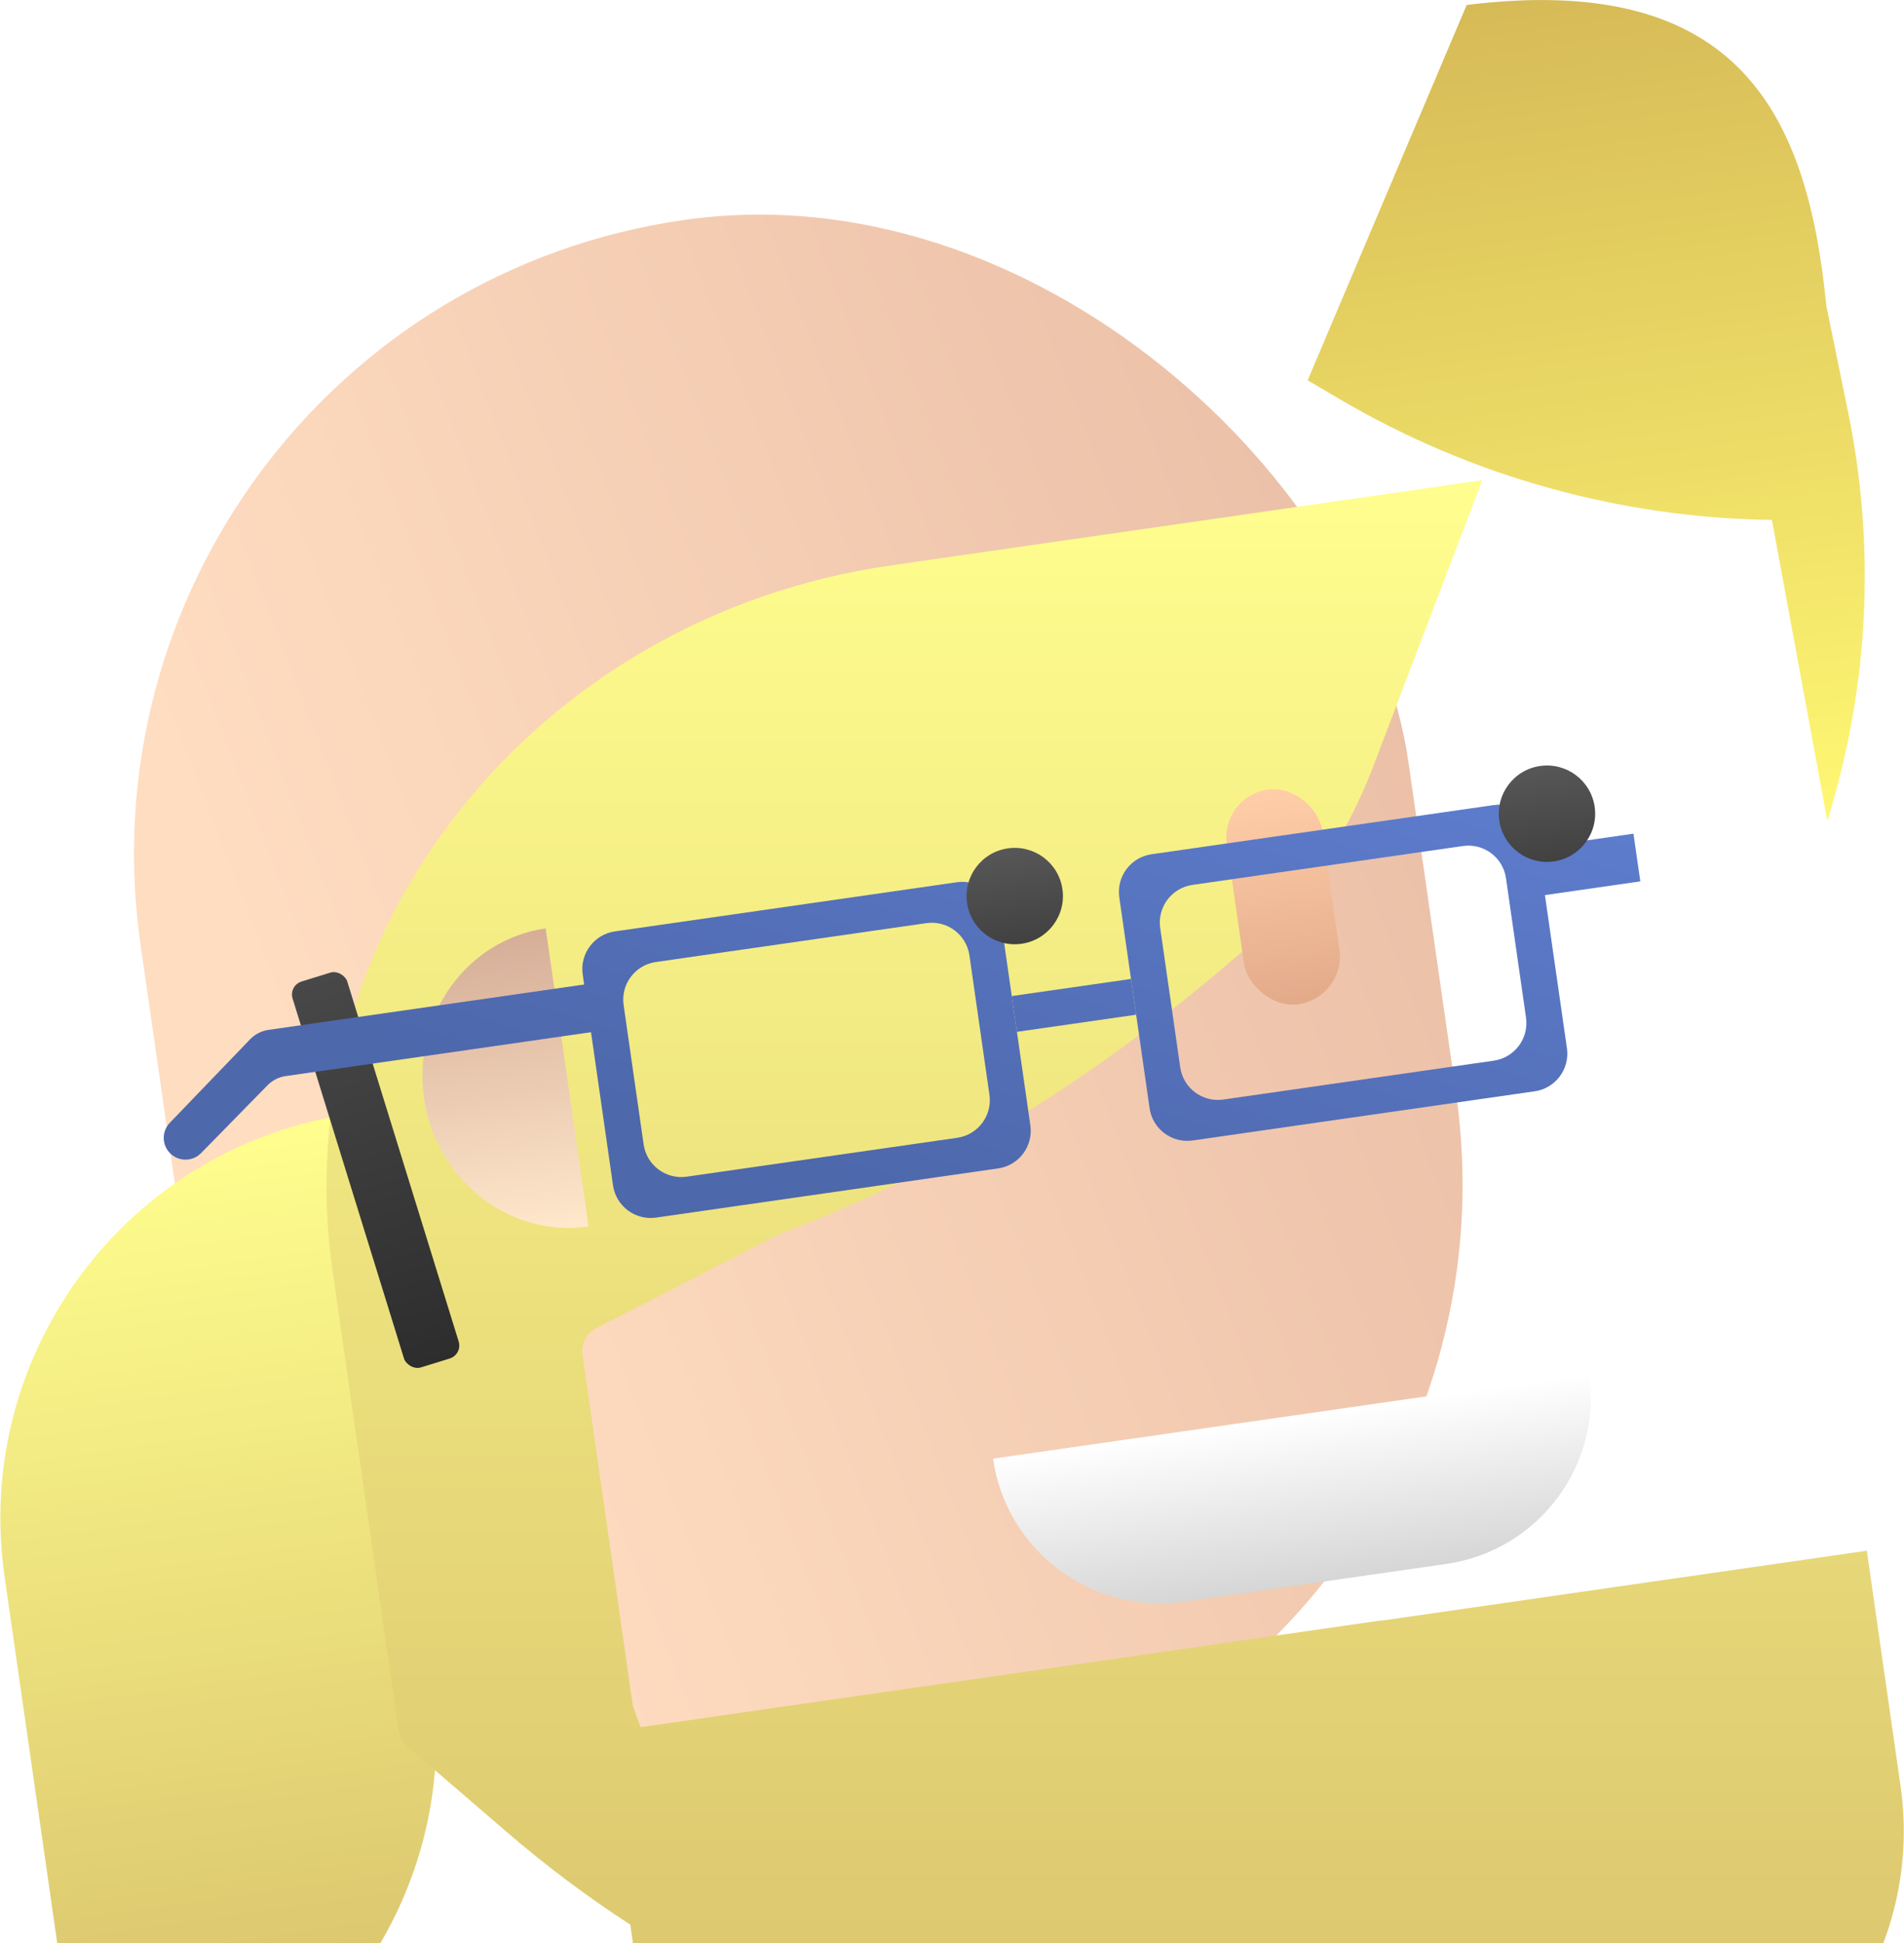 <svg fill="none" xmlns="http://www.w3.org/2000/svg" viewBox="57.42 50.8 157.33 160.55">
<g filter="url(#filter0_dii_20_37)">
<rect x="94.354" y="67.094" width="105.849" height="133.387" rx="52.924" transform="rotate(-8.179 94.354 67.094)" fill="url(#paint0_linear_20_37)"/>
</g>
<g filter="url(#filter1_ii_20_37)">
<path d="M178.614 51.211C201.273 48.406 206.787 60.433 208.333 76.063L210.141 84.909C212.291 95.422 211.899 106.296 208.997 116.627L208.423 118.672L203.837 93.758C191.29 93.59 179.002 90.162 168.179 83.812L165.473 82.223L178.614 51.211Z" fill="url(#paint1_linear_20_37)"/>
</g>
<g filter="url(#filter2_dii_20_37)">
<path d="M57.797 164.661C55.144 146.199 67.959 129.082 86.42 126.428L93.128 173.096C95.781 191.558 82.966 208.675 64.504 211.328L57.797 164.661Z" fill="url(#paint2_linear_20_37)"/>
</g>
<g filter="url(#filter3_dii_20_37)">
<path d="M84.894 116.32C80.893 88.403 101.534 62.33 130.997 58.083L179.898 51.035L170.93 74.59C169.348 78.743 167.118 82.656 164.316 86.196C151.352 98.092 138.187 107.186 121.775 113.342L106.668 121.123C105.875 121.531 105.428 122.4 105.555 123.285L109.719 152.341L110.289 153.894L110.391 154.06L171.625 145.235L171.624 145.259L211.678 139.486L214.462 158.911C216.514 173.231 206.602 186.508 192.323 188.567L144.734 195.426C143.783 195.563 142.836 195.646 141.897 195.679L139.565 196.016C125.285 198.074 112.046 188.133 109.993 173.813L109.502 170.382C105.955 168.083 102.564 165.543 99.352 162.778L91.199 155.759C90.719 155.345 90.405 154.772 90.315 154.144L84.894 116.32Z" fill="url(#paint3_linear_20_37)"/>
</g>
<g filter="url(#filter4_dii_20_37)">
<rect x="81.265" y="126.78" width="4.731" height="33.376" rx="1.123" transform="rotate(-17.198 81.265 126.78)" fill="url(#paint4_linear_20_37)"/>
</g>
<g filter="url(#filter5_dii_20_37)">
<path d="M92.459 136.256C93.436 143.058 99.523 147.811 106.053 146.872L102.512 122.24C95.982 123.179 91.481 129.454 92.459 136.256Z" fill="url(#paint5_linear_20_37)"/>
</g>
<g filter="url(#filter6_dii_20_37)">
<rect x="158.228" y="112.902" width="7.963" height="17.918" rx="3.982" transform="rotate(-8.179 158.228 112.902)" fill="url(#paint6_linear_20_37)"/>
</g>
<g filter="url(#filter7_dii_20_37)">
<path fill-rule="evenodd" clip-rule="evenodd" d="M124.829 112.812C123.112 113.059 121.92 114.651 122.167 116.368L124.671 133.797C124.918 135.514 126.51 136.706 128.228 136.459L156.494 132.397C158.212 132.15 159.404 130.558 159.157 128.84L156.652 111.412C156.405 109.695 154.813 108.503 153.096 108.75L124.829 112.812ZM128.21 115.343C126.492 115.59 125.3 117.182 125.547 118.9L127.202 130.416C127.449 132.133 129.041 133.325 130.759 133.079L153.114 129.866C154.831 129.619 156.023 128.027 155.776 126.309L154.121 114.793C153.874 113.076 152.282 111.884 150.565 112.13L128.21 115.343Z" fill="url(#paint7_linear_20_37)"/>
<path fill-rule="evenodd" clip-rule="evenodd" d="M169.167 106.44C167.45 106.687 166.258 108.279 166.505 109.996L169.01 127.424C169.257 129.142 170.849 130.334 172.566 130.087L200.833 126.024C202.55 125.778 203.742 124.185 203.495 122.468L200.99 105.04C200.744 103.322 199.151 102.13 197.434 102.377L169.167 106.44ZM172.548 108.971C170.831 109.218 169.639 110.81 169.886 112.527L171.541 124.044C171.788 125.761 173.38 126.953 175.097 126.706L197.452 123.493C199.169 123.246 200.361 121.654 200.115 119.937L198.459 108.42C198.213 106.703 196.62 105.511 194.903 105.758L172.548 108.971Z" fill="url(#paint8_linear_20_37)"/>
<path d="M157.621 118.156L167.474 116.74L167.899 119.696L158.046 121.112L157.621 118.156Z" fill="url(#paint9_linear_20_37)"/>
<path d="M200.125 106.013L208.992 104.739L209.559 108.68L200.691 109.954L200.125 106.013Z" fill="url(#paint10_linear_20_37)"/>
<path d="M88.007 131.073C87.378 130.372 87.397 129.305 88.05 128.626L94.685 121.726C95.089 121.306 95.622 121.033 96.2 120.95L123.271 117.059L123.838 121L97.619 124.768C97.05 124.85 96.524 125.117 96.122 125.527L90.631 131.132C89.903 131.874 88.7 131.847 88.007 131.073Z" fill="url(#paint11_linear_20_37)"/>
</g>
<g filter="url(#filter8_dii_20_37)">
<circle cx="141.269" cy="122.559" r="3.982" transform="rotate(-8.179 141.269 122.559)" fill="url(#paint12_linear_20_37)"/>
</g>
<g filter="url(#filter9_dii_20_37)">
<circle cx="185.248" cy="115.753" r="3.982" transform="rotate(-8.179 185.248 115.753)" fill="url(#paint13_linear_20_37)"/>
</g>
<g filter="url(#filter10_dii_20_37)">
<path d="M139.478 162.211L188.743 155.13C189.838 162.749 184.55 169.812 176.932 170.907L155.255 174.023C147.637 175.118 140.573 169.829 139.478 162.211Z" fill="url(#paint14_linear_20_37)"/>
</g>
<defs>
<filter id="filter0_dii_20_37" x="0.158" y="0.102" width="246.451" height="269.791" filterUnits="userSpaceOnUse" color-interpolation-filters="sRGB">
<feFlood flood-opacity="0" result="BackgroundImageFix"/>
<feColorMatrix in="SourceAlpha" type="matrix" values="0 0 0 0 0 0 0 0 0 0 0 0 0 0 0 0 0 0 127 0" result="hardAlpha"/>
<feOffset dx="-32.844" dy="9.418"/>
<feGaussianBlur stdDeviation="34.168"/>
<feColorMatrix type="matrix" values="0 0 0 0 0.2 0 0 0 0 0.163 0 0 0 0 0.142 0 0 0 0.114 0"/>
<feBlend mode="normal" in2="BackgroundImageFix" result="effect1_dropShadow_20_37"/>
<feBlend mode="normal" in="SourceGraphic" in2="effect1_dropShadow_20_37" result="shape"/>
<feColorMatrix in="SourceAlpha" type="matrix" values="0 0 0 0 0 0 0 0 0 0 0 0 0 0 0 0 0 0 127 0" result="hardAlpha"/>
<feOffset dx="-7.591" dy="2.177"/>
<feGaussianBlur stdDeviation="3.948"/>
<feComposite in2="hardAlpha" operator="arithmetic" k2="-1" k3="1"/>
<feColorMatrix type="matrix" values="0 0 0 0 1 0 0 0 0 0.885 0 0 0 0 0.771 0 0 0 1 0"/>
<feBlend mode="normal" in2="shape" result="effect2_innerShadow_20_37"/>
<feColorMatrix in="SourceAlpha" type="matrix" values="0 0 0 0 0 0 0 0 0 0 0 0 0 0 0 0 0 0 127 0" result="hardAlpha"/>
<feOffset dx="7.591" dy="-2.177"/>
<feGaussianBlur stdDeviation="3.948"/>
<feComposite in2="hardAlpha" operator="arithmetic" k2="-1" k3="1"/>
<feColorMatrix type="matrix" values="0 0 0 0 0.89 0 0 0 0 0.724 0 0 0 0 0.63 0 0 0 1 0"/>
<feBlend mode="normal" in2="effect2_innerShadow_20_37" result="effect3_innerShadow_20_37"/>
</filter>
<filter id="filter1_ii_20_37" x="165.473" y="45.641" width="46.035" height="78.194" filterUnits="userSpaceOnUse" color-interpolation-filters="sRGB">
<feFlood flood-opacity="0" result="BackgroundImageFix"/>
<feBlend mode="normal" in="SourceGraphic" in2="BackgroundImageFix" result="shape"/>
<feColorMatrix in="SourceAlpha" type="matrix" values="0 0 0 0 0 0 0 0 0 0 0 0 0 0 0 0 0 0 127 0" result="hardAlpha"/>
<feOffset dy="-5.162"/>
<feGaussianBlur stdDeviation="2.581"/>
<feComposite in2="hardAlpha" operator="arithmetic" k2="-1" k3="1"/>
<feColorMatrix type="matrix" values="0 0 0 0 1 0 0 0 0 1 0 0 0 0 0.469 0 0 0 0.5 0"/>
<feBlend mode="normal" in2="shape" result="effect1_innerShadow_20_37"/>
<feColorMatrix in="SourceAlpha" type="matrix" values="0 0 0 0 0 0 0 0 0 0 0 0 0 0 0 0 0 0 127 0" result="hardAlpha"/>
<feOffset dy="5.162"/>
<feGaussianBlur stdDeviation="2.581"/>
<feComposite in2="hardAlpha" operator="arithmetic" k2="-1" k3="1"/>
<feColorMatrix type="matrix" values="0 0 0 0 0.8 0 0 0 0 0.695 0 0 0 0 0.323 0 0 0 0.5 0"/>
<feBlend mode="normal" in2="effect1_innerShadow_20_37" result="effect2_innerShadow_20_37"/>
</filter>
<filter id="filter2_dii_20_37" x="24.643" y="110.026" width="101.638" height="150.511" filterUnits="userSpaceOnUse" color-interpolation-filters="sRGB">
<feFlood flood-opacity="0" result="BackgroundImageFix"/>
<feColorMatrix in="SourceAlpha" type="matrix" values="0 0 0 0 0 0 0 0 0 0 0 0 0 0 0 0 0 0 127 0" result="hardAlpha"/>
<feOffset dy="16.403"/>
<feGaussianBlur stdDeviation="16.403"/>
<feColorMatrix type="matrix" values="0 0 0 0 0.2 0 0 0 0 0.178 0 0 0 0 0.099 0 0 0 0.24 0"/>
<feBlend mode="normal" in2="BackgroundImageFix" result="effect1_dropShadow_20_37"/>
<feBlend mode="normal" in="SourceGraphic" in2="effect1_dropShadow_20_37" result="shape"/>
<feColorMatrix in="SourceAlpha" type="matrix" values="0 0 0 0 0 0 0 0 0 0 0 0 0 0 0 0 0 0 127 0" result="hardAlpha"/>
<feOffset dy="5.103"/>
<feGaussianBlur stdDeviation="2.552"/>
<feComposite in2="hardAlpha" operator="arithmetic" k2="-1" k3="1"/>
<feColorMatrix type="matrix" values="0 0 0 0 1 0 0 0 0 1 0 0 0 0 0.575 0 0 0 1 0"/>
<feBlend mode="normal" in2="shape" result="effect2_innerShadow_20_37"/>
<feColorMatrix in="SourceAlpha" type="matrix" values="0 0 0 0 0 0 0 0 0 0 0 0 0 0 0 0 0 0 127 0" result="hardAlpha"/>
<feOffset dy="-5.103"/>
<feGaussianBlur stdDeviation="2.552"/>
<feComposite in2="hardAlpha" operator="arithmetic" k2="-1" k3="1"/>
<feColorMatrix type="matrix" values="0 0 0 0 0.8 0 0 0 0 0.711 0 0 0 0 0.397 0 0 0 1 0"/>
<feBlend mode="normal" in2="effect2_innerShadow_20_37" result="effect3_innerShadow_20_37"/>
</filter>
<filter id="filter3_dii_20_37" x="5.516" y="11.594" width="288.096" height="303.014" filterUnits="userSpaceOnUse" color-interpolation-filters="sRGB">
<feFlood flood-opacity="0" result="BackgroundImageFix"/>
<feColorMatrix in="SourceAlpha" type="matrix" values="0 0 0 0 0 0 0 0 0 0 0 0 0 0 0 0 0 0 127 0" result="hardAlpha"/>
<feOffset dy="39.441"/>
<feGaussianBlur stdDeviation="39.441"/>
<feColorMatrix type="matrix" values="0 0 0 0 0.2 0 0 0 0 0.178 0 0 0 0 0.099 0 0 0 0.25 0"/>
<feBlend mode="normal" in2="BackgroundImageFix" result="effect1_dropShadow_20_37"/>
<feBlend mode="normal" in="SourceGraphic" in2="effect1_dropShadow_20_37" result="shape"/>
<feColorMatrix in="SourceAlpha" type="matrix" values="0 0 0 0 0 0 0 0 0 0 0 0 0 0 0 0 0 0 127 0" result="hardAlpha"/>
<feOffset dy="13.147"/>
<feGaussianBlur stdDeviation="6.573"/>
<feComposite in2="hardAlpha" operator="arithmetic" k2="-1" k3="1"/>
<feColorMatrix type="matrix" values="0 0 0 0 1 0 0 0 0 1 0 0 0 0 0.575 0 0 0 1 0"/>
<feBlend mode="normal" in2="shape" result="effect2_innerShadow_20_37"/>
<feColorMatrix in="SourceAlpha" type="matrix" values="0 0 0 0 0 0 0 0 0 0 0 0 0 0 0 0 0 0 127 0" result="hardAlpha"/>
<feOffset dy="-13.147"/>
<feGaussianBlur stdDeviation="6.573"/>
<feComposite in2="hardAlpha" operator="arithmetic" k2="-1" k3="1"/>
<feColorMatrix type="matrix" values="0 0 0 0 0.8 0 0 0 0 0.711 0 0 0 0 0.397 0 0 0 1 0"/>
<feBlend mode="normal" in2="effect2_innerShadow_20_37" result="effect3_innerShadow_20_37"/>
</filter>
<filter id="filter4_dii_20_37" x="70.646" y="120.213" width="35.624" height="54.519" filterUnits="userSpaceOnUse" color-interpolation-filters="sRGB">
<feFlood flood-opacity="0" result="BackgroundImageFix"/>
<feColorMatrix in="SourceAlpha" type="matrix" values="0 0 0 0 0 0 0 0 0 0 0 0 0 0 0 0 0 0 127 0" result="hardAlpha"/>
<feOffset dy="5.45"/>
<feGaussianBlur stdDeviation="5.45"/>
<feColorMatrix type="matrix" values="0 0 0 0 0.048 0 0 0 0 0.048 0 0 0 0 0.048 0 0 0 0.401 0"/>
<feBlend mode="normal" in2="BackgroundImageFix" result="effect1_dropShadow_20_37"/>
<feBlend mode="normal" in="SourceGraphic" in2="effect1_dropShadow_20_37" result="shape"/>
<feColorMatrix in="SourceAlpha" type="matrix" values="0 0 0 0 0 0 0 0 0 0 0 0 0 0 0 0 0 0 127 0" result="hardAlpha"/>
<feOffset dy="2.253"/>
<feGaussianBlur stdDeviation="1.126"/>
<feComposite in2="hardAlpha" operator="arithmetic" k2="-1" k3="1"/>
<feColorMatrix type="matrix" values="0 0 0 0 0.297 0 0 0 0 0.297 0 0 0 0 0.297 0 0 0 1 0"/>
<feBlend mode="normal" in2="shape" result="effect2_innerShadow_20_37"/>
<feColorMatrix in="SourceAlpha" type="matrix" values="0 0 0 0 0 0 0 0 0 0 0 0 0 0 0 0 0 0 127 0" result="hardAlpha"/>
<feOffset dy="-2.253"/>
<feGaussianBlur stdDeviation="1.126"/>
<feComposite in2="hardAlpha" operator="arithmetic" k2="-1" k3="1"/>
<feColorMatrix type="matrix" values="0 0 0 0 0.163 0 0 0 0 0.163 0 0 0 0 0.163 0 0 0 1 0"/>
<feBlend mode="normal" in2="effect2_innerShadow_20_37" result="effect3_innerShadow_20_37"/>
</filter>
<filter id="filter5_dii_20_37" x="81.79" y="116.973" width="34.797" height="45.821" filterUnits="userSpaceOnUse" color-interpolation-filters="sRGB">
<feFlood flood-opacity="0" result="BackgroundImageFix"/>
<feColorMatrix in="SourceAlpha" type="matrix" values="0 0 0 0 0 0 0 0 0 0 0 0 0 0 0 0 0 0 127 0" result="hardAlpha"/>
<feOffset dy="5.268"/>
<feGaussianBlur stdDeviation="5.268"/>
<feColorMatrix type="matrix" values="0 0 0 0 0.2 0 0 0 0 0.162 0 0 0 0 0.142 0 0 0 0.24 0"/>
<feBlend mode="normal" in2="BackgroundImageFix" result="effect1_dropShadow_20_37"/>
<feBlend mode="normal" in="SourceGraphic" in2="effect1_dropShadow_20_37" result="shape"/>
<feColorMatrix in="SourceAlpha" type="matrix" values="0 0 0 0 0 0 0 0 0 0 0 0 0 0 0 0 0 0 127 0" result="hardAlpha"/>
<feOffset dy="1.639"/>
<feGaussianBlur stdDeviation="0.819"/>
<feComposite in2="hardAlpha" operator="arithmetic" k2="-1" k3="1"/>
<feColorMatrix type="matrix" values="0 0 0 0 1 0 0 0 0 0.942 0 0 0 0 0.823 0 0 0 1 0"/>
<feBlend mode="normal" in2="shape" result="effect2_innerShadow_20_37"/>
<feColorMatrix in="SourceAlpha" type="matrix" values="0 0 0 0 0 0 0 0 0 0 0 0 0 0 0 0 0 0 127 0" result="hardAlpha"/>
<feOffset dy="-1.639"/>
<feGaussianBlur stdDeviation="0.819"/>
<feComposite in2="hardAlpha" operator="arithmetic" k2="-1" k3="1"/>
<feColorMatrix type="matrix" values="0 0 0 0 0.8 0 0 0 0 0.649 0 0 0 0 0.568 0 0 0 1 0"/>
<feBlend mode="normal" in2="effect2_innerShadow_20_37" result="effect3_innerShadow_20_37"/>
</filter>
<filter id="filter6_dii_20_37" x="151.35" y="108.593" width="24.186" height="32.623" filterUnits="userSpaceOnUse" color-interpolation-filters="sRGB">
<feFlood flood-opacity="0" result="BackgroundImageFix"/>
<feColorMatrix in="SourceAlpha" type="matrix" values="0 0 0 0 0 0 0 0 0 0 0 0 0 0 0 0 0 0 127 0" result="hardAlpha"/>
<feOffset dy="3.702"/>
<feGaussianBlur stdDeviation="3.702"/>
<feColorMatrix type="matrix" values="0 0 0 0 0.2 0 0 0 0 0.149 0 0 0 0 0.122 0 0 0 0.149 0"/>
<feBlend mode="normal" in2="BackgroundImageFix" result="effect1_dropShadow_20_37"/>
<feBlend mode="normal" in="SourceGraphic" in2="effect1_dropShadow_20_37" result="shape"/>
<feColorMatrix in="SourceAlpha" type="matrix" values="0 0 0 0 0 0 0 0 0 0 0 0 0 0 0 0 0 0 127 0" result="hardAlpha"/>
<feOffset dy="0.938"/>
<feGaussianBlur stdDeviation="0.469"/>
<feComposite in2="hardAlpha" operator="arithmetic" k2="-1" k3="1"/>
<feColorMatrix type="matrix" values="0 0 0 0 1 0 0 0 0 0.827 0 0 0 0 0.674 0 0 0 1 0"/>
<feBlend mode="normal" in2="shape" result="effect2_innerShadow_20_37"/>
<feColorMatrix in="SourceAlpha" type="matrix" values="0 0 0 0 0 0 0 0 0 0 0 0 0 0 0 0 0 0 127 0" result="hardAlpha"/>
<feOffset dy="-0.938"/>
<feGaussianBlur stdDeviation="0.469"/>
<feComposite in2="hardAlpha" operator="arithmetic" k2="-1" k3="1"/>
<feColorMatrix type="matrix" values="0 0 0 0 0.865 0 0 0 0 0.645 0 0 0 0 0.526 0 0 0 1 0"/>
<feBlend mode="normal" in2="effect2_innerShadow_20_37" result="effect3_innerShadow_20_37"/>
</filter>
<filter id="filter7_dii_20_37" x="26.282" y="72.621" width="211.347" height="123.482" filterUnits="userSpaceOnUse" color-interpolation-filters="sRGB">
<feFlood flood-opacity="0" result="BackgroundImageFix"/>
<feColorMatrix in="SourceAlpha" type="matrix" values="0 0 0 0 0 0 0 0 0 0 0 0 0 0 0 0 0 0 127 0" result="hardAlpha"/>
<feOffset dx="-16.597" dy="14.944"/>
<feGaussianBlur stdDeviation="22.334"/>
<feColorMatrix type="matrix" values="0 0 0 0 0.068 0 0 0 0 0.091 0 0 0 0 0.15 0 0 0 0.139 0"/>
<feBlend mode="normal" in2="BackgroundImageFix" result="effect1_dropShadow_20_37"/>
<feBlend mode="normal" in="SourceGraphic" in2="effect1_dropShadow_20_37" result="shape"/>
<feColorMatrix in="SourceAlpha" type="matrix" values="0 0 0 0 0 0 0 0 0 0 0 0 0 0 0 0 0 0 127 0" result="hardAlpha"/>
<feOffset dx="-4.094" dy="3.686"/>
<feGaussianBlur stdDeviation="2.755"/>
<feComposite in2="hardAlpha" operator="arithmetic" k2="-1" k3="1"/>
<feColorMatrix type="matrix" values="0 0 0 0 0.376 0 0 0 0 0.501 0 0 0 0 0.825 0 0 0 1 0"/>
<feBlend mode="normal" in2="shape" result="effect2_innerShadow_20_37"/>
<feColorMatrix in="SourceAlpha" type="matrix" values="0 0 0 0 0 0 0 0 0 0 0 0 0 0 0 0 0 0 127 0" result="hardAlpha"/>
<feOffset dx="4.094" dy="-3.686"/>
<feGaussianBlur stdDeviation="2.755"/>
<feComposite in2="hardAlpha" operator="arithmetic" k2="-1" k3="1"/>
<feColorMatrix type="matrix" values="0 0 0 0 0.298 0 0 0 0 0.397 0 0 0 0 0.654 0 0 0 1 0"/>
<feBlend mode="normal" in2="effect2_innerShadow_20_37" result="effect3_innerShadow_20_37"/>
</filter>
<filter id="filter8_dii_20_37" x="132.731" y="116.299" width="17.076" height="17.076" filterUnits="userSpaceOnUse" color-interpolation-filters="sRGB">
<feFlood flood-opacity="0" result="BackgroundImageFix"/>
<feColorMatrix in="SourceAlpha" type="matrix" values="0 0 0 0 0 0 0 0 0 0 0 0 0 0 0 0 0 0 127 0" result="hardAlpha"/>
<feOffset dy="2.278"/>
<feGaussianBlur stdDeviation="2.278"/>
<feColorMatrix type="matrix" values="0 0 0 0 0.061 0 0 0 0 0.061 0 0 0 0 0.061 0 0 0 0.25 0"/>
<feBlend mode="normal" in2="BackgroundImageFix" result="effect1_dropShadow_20_37"/>
<feBlend mode="normal" in="SourceGraphic" in2="effect1_dropShadow_20_37" result="shape"/>
<feColorMatrix in="SourceAlpha" type="matrix" values="0 0 0 0 0 0 0 0 0 0 0 0 0 0 0 0 0 0 127 0" result="hardAlpha"/>
<feOffset dy="0.759"/>
<feGaussianBlur stdDeviation="0.38"/>
<feComposite in2="hardAlpha" operator="arithmetic" k2="-1" k3="1"/>
<feColorMatrix type="matrix" values="0 0 0 0 0.353 0 0 0 0 0.353 0 0 0 0 0.353 0 0 0 1 0"/>
<feBlend mode="normal" in2="shape" result="effect2_innerShadow_20_37"/>
<feColorMatrix in="SourceAlpha" type="matrix" values="0 0 0 0 0 0 0 0 0 0 0 0 0 0 0 0 0 0 127 0" result="hardAlpha"/>
<feOffset dy="-0.759"/>
<feGaussianBlur stdDeviation="0.38"/>
<feComposite in2="hardAlpha" operator="arithmetic" k2="-1" k3="1"/>
<feColorMatrix type="matrix" values="0 0 0 0 0.243 0 0 0 0 0.243 0 0 0 0 0.243 0 0 0 1 0"/>
<feBlend mode="normal" in2="effect2_innerShadow_20_37" result="effect3_innerShadow_20_37"/>
</filter>
<filter id="filter9_dii_20_37" x="176.71" y="109.493" width="17.076" height="17.076" filterUnits="userSpaceOnUse" color-interpolation-filters="sRGB">
<feFlood flood-opacity="0" result="BackgroundImageFix"/>
<feColorMatrix in="SourceAlpha" type="matrix" values="0 0 0 0 0 0 0 0 0 0 0 0 0 0 0 0 0 0 127 0" result="hardAlpha"/>
<feOffset dy="2.278"/>
<feGaussianBlur stdDeviation="2.278"/>
<feColorMatrix type="matrix" values="0 0 0 0 0.061 0 0 0 0 0.061 0 0 0 0 0.061 0 0 0 0.25 0"/>
<feBlend mode="normal" in2="BackgroundImageFix" result="effect1_dropShadow_20_37"/>
<feBlend mode="normal" in="SourceGraphic" in2="effect1_dropShadow_20_37" result="shape"/>
<feColorMatrix in="SourceAlpha" type="matrix" values="0 0 0 0 0 0 0 0 0 0 0 0 0 0 0 0 0 0 127 0" result="hardAlpha"/>
<feOffset dy="0.759"/>
<feGaussianBlur stdDeviation="0.38"/>
<feComposite in2="hardAlpha" operator="arithmetic" k2="-1" k3="1"/>
<feColorMatrix type="matrix" values="0 0 0 0 0.353 0 0 0 0 0.353 0 0 0 0 0.353 0 0 0 1 0"/>
<feBlend mode="normal" in2="shape" result="effect2_innerShadow_20_37"/>
<feColorMatrix in="SourceAlpha" type="matrix" values="0 0 0 0 0 0 0 0 0 0 0 0 0 0 0 0 0 0 127 0" result="hardAlpha"/>
<feOffset dy="-0.759"/>
<feGaussianBlur stdDeviation="0.38"/>
<feComposite in2="hardAlpha" operator="arithmetic" k2="-1" k3="1"/>
<feColorMatrix type="matrix" values="0 0 0 0 0.243 0 0 0 0 0.243 0 0 0 0 0.243 0 0 0 1 0"/>
<feBlend mode="normal" in2="effect2_innerShadow_20_37" result="effect3_innerShadow_20_37"/>
</filter>
<filter id="filter10_dii_20_37" x="121.255" y="146.019" width="85.854" height="55.481" filterUnits="userSpaceOnUse" color-interpolation-filters="sRGB">
<feFlood flood-opacity="0" result="BackgroundImageFix"/>
<feColorMatrix in="SourceAlpha" type="matrix" values="0 0 0 0 0 0 0 0 0 0 0 0 0 0 0 0 0 0 127 0" result="hardAlpha"/>
<feOffset dy="9.111"/>
<feGaussianBlur stdDeviation="9.111"/>
<feColorMatrix type="matrix" values="0 0 0 0 0.2 0 0 0 0 0.2 0 0 0 0 0.2 0 0 0 0.25 0"/>
<feBlend mode="normal" in2="BackgroundImageFix" result="effect1_dropShadow_20_37"/>
<feBlend mode="normal" in="SourceGraphic" in2="effect1_dropShadow_20_37" result="shape"/>
<feColorMatrix in="SourceAlpha" type="matrix" values="0 0 0 0 0 0 0 0 0 0 0 0 0 0 0 0 0 0 127 0" result="hardAlpha"/>
<feOffset dy="3.037"/>
<feGaussianBlur stdDeviation="1.519"/>
<feComposite in2="hardAlpha" operator="arithmetic" k2="-1" k3="1"/>
<feColorMatrix type="matrix" values="0 0 0 0 1 0 0 0 0 1 0 0 0 0 1 0 0 0 1 0"/>
<feBlend mode="normal" in2="shape" result="effect2_innerShadow_20_37"/>
<feColorMatrix in="SourceAlpha" type="matrix" values="0 0 0 0 0 0 0 0 0 0 0 0 0 0 0 0 0 0 127 0" result="hardAlpha"/>
<feOffset dy="-3.037"/>
<feGaussianBlur stdDeviation="1.519"/>
<feComposite in2="hardAlpha" operator="arithmetic" k2="-1" k3="1"/>
<feColorMatrix type="matrix" values="0 0 0 0 0.8 0 0 0 0 0.8 0 0 0 0 0.8 0 0 0 1 0"/>
<feBlend mode="normal" in2="effect2_innerShadow_20_37" result="effect3_innerShadow_20_37"/>
</filter>
<linearGradient id="paint0_linear_20_37" x1="206.748" y1="95.862" x2="102.055" y2="119.684" gradientUnits="userSpaceOnUse">
<stop stop-color="#E9BDA5"/>
<stop offset="1" stop-color="#FFDDC1"/>
</linearGradient>
<linearGradient id="paint1_linear_20_37" x1="183.539" y1="50.491" x2="193.644" y2="120.796" gradientUnits="userSpaceOnUse">
<stop stop-color="#D6BA57"/>
<stop offset="1" stop-color="#FFF873"/>
</linearGradient>
<linearGradient id="paint2_linear_20_37" x1="69.707" y1="128.831" x2="81.218" y2="208.926" gradientUnits="userSpaceOnUse">
<stop stop-color="#FFFE8E"/>
<stop offset="1" stop-color="#D6BE6A"/>
</linearGradient>
<linearGradient id="paint3_linear_20_37" x1="149.565" y1="51.035" x2="149.565" y2="196.285" gradientUnits="userSpaceOnUse">
<stop stop-color="#FFFE8E"/>
<stop offset="1" stop-color="#D6BE6A"/>
</linearGradient>
<linearGradient id="paint4_linear_20_37" x1="83.63" y1="126.78" x2="83.63" y2="160.156" gradientUnits="userSpaceOnUse">
<stop stop-color="#484848"/>
<stop offset="1" stop-color="#2D2D2D"/>
</linearGradient>
<linearGradient id="paint5_linear_20_37" x1="96.601" y1="123.09" x2="100.141" y2="147.722" gradientUnits="userSpaceOnUse">
<stop stop-color="#D6AE98"/>
<stop offset="1" stop-color="#FFE8CB"/>
</linearGradient>
<linearGradient id="paint6_linear_20_37" x1="162.209" y1="112.902" x2="162.209" y2="130.819" gradientUnits="userSpaceOnUse">
<stop stop-color="#FFCEA8"/>
<stop offset="1" stop-color="#E3AA8A"/>
</linearGradient>
<linearGradient id="paint7_linear_20_37" x1="195.751" y1="98.053" x2="181.286" y2="144.589" gradientUnits="userSpaceOnUse">
<stop stop-color="#5E7DCE"/>
<stop offset="1" stop-color="#4E68AC"/>
</linearGradient>
<linearGradient id="paint8_linear_20_37" x1="195.751" y1="98.053" x2="181.286" y2="144.589" gradientUnits="userSpaceOnUse">
<stop stop-color="#5E7DCE"/>
<stop offset="1" stop-color="#4E68AC"/>
</linearGradient>
<linearGradient id="paint9_linear_20_37" x1="195.751" y1="98.053" x2="181.286" y2="144.589" gradientUnits="userSpaceOnUse">
<stop stop-color="#5E7DCE"/>
<stop offset="1" stop-color="#4E68AC"/>
</linearGradient>
<linearGradient id="paint10_linear_20_37" x1="195.751" y1="98.053" x2="181.286" y2="144.589" gradientUnits="userSpaceOnUse">
<stop stop-color="#5E7DCE"/>
<stop offset="1" stop-color="#4E68AC"/>
</linearGradient>
<linearGradient id="paint11_linear_20_37" x1="195.751" y1="98.053" x2="181.286" y2="144.589" gradientUnits="userSpaceOnUse">
<stop stop-color="#5E7DCE"/>
<stop offset="1" stop-color="#4E68AC"/>
</linearGradient>
<linearGradient id="paint12_linear_20_37" x1="141.269" y1="118.578" x2="141.269" y2="126.541" gradientUnits="userSpaceOnUse">
<stop stop-color="#575757"/>
<stop offset="1" stop-color="#414141"/>
</linearGradient>
<linearGradient id="paint13_linear_20_37" x1="185.248" y1="111.771" x2="185.248" y2="119.735" gradientUnits="userSpaceOnUse">
<stop stop-color="#575757"/>
<stop offset="1" stop-color="#414141"/>
</linearGradient>
<linearGradient id="paint14_linear_20_37" x1="164.111" y1="158.671" x2="166.093" y2="172.465" gradientUnits="userSpaceOnUse">
<stop stop-color="white"/>
<stop offset="1" stop-color="#D6D6D6"/>
</linearGradient>
</defs>
</svg>